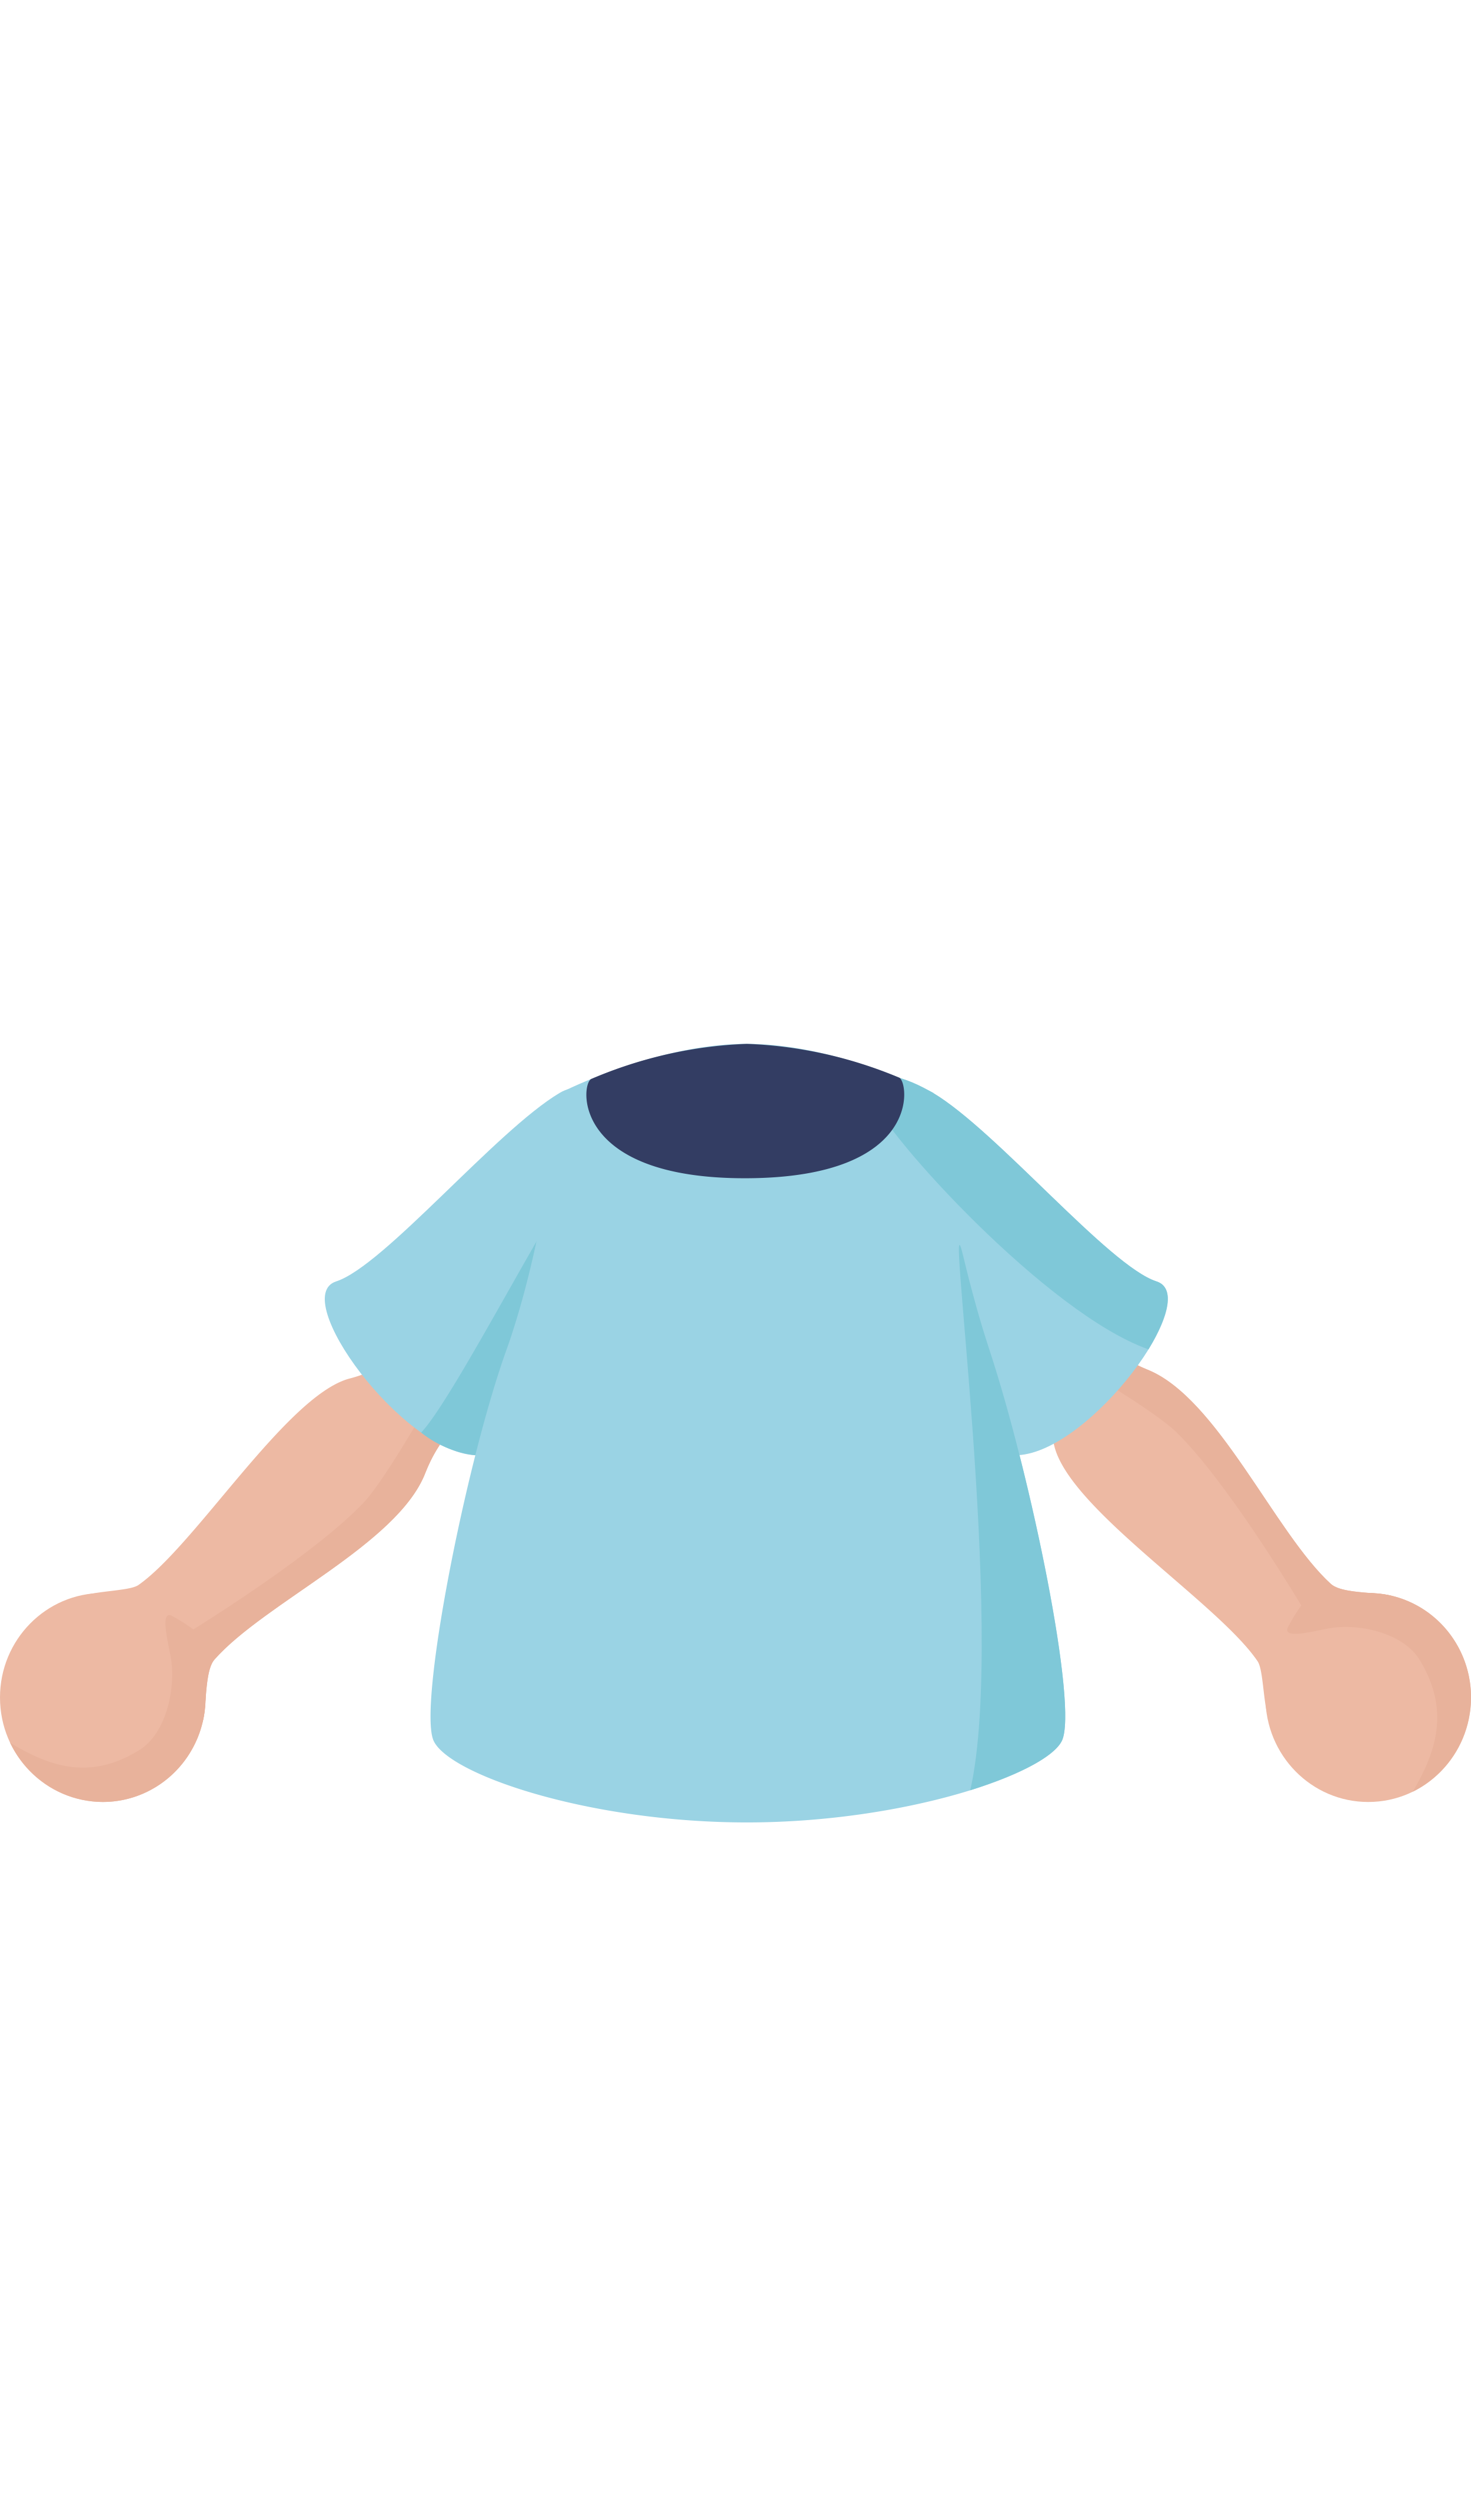 <?xml version="1.0" encoding="UTF-8" standalone="no"?>
<svg
   width="611"
   height="1038"
   viewBox="0 0 611 1038"
   version="1.1"
   id="svg5735"
   xmlns="http://www.w3.org/2000/svg">
  <defs
     id="defs5663">
    <style
       id="style5652">
      .cls-1 {
        fill: #edb9a3;
      }

      .cls-2 {
        fill: #e8b29b;
      }

      .cls-3 {
        fill: #7b6c53;
      }

      .cls-4 {
        fill: #6c5f48;
      }

      .cls-5 {
        fill: #ddd5d2;
      }

      .cls-6 {
        fill: #18a65a;
      }

      .cls-7 {
        fill: #11743f;
      }

      .cls-8 {
        fill: #9ad3e4;
      }

      .cls-9 {
        fill: #7fc8d8;
      }

      .cls-10 {
        fill: #333d63;
      }

      .cls-11 {
        fill: #e8a68a;
      }

      .cls-12 {
        fill: #e19e82;
      }

      .cls-13 {
        fill: #fff;
      }

      .cls-14 {
        fill: #322a28;
      }

      .cls-15 {
        fill: #b57e67;
      }

      .cls-16 {
        fill: #3d3533;
      }

      .cls-17 {
        fill: #52311e;
      }

      .cls-18 {
        fill: #3d2517;
      }

      .cls-19 {
        fill: #e69674;
      }

      .cls-20 {
        filter: url(#Path_6714);
      }
    </style>
  </defs>
  <g
     id="Group_8613"
     data-name="Group 8613"
     transform="matrix(4.776,0,0,4.853,0.005,-0.011)">
    <g
       id="Group_7848"
       data-name="Group 7848"
       transform="translate(-911.662,-580.916)">
      <g
         id="Group_5089"
         data-name="Group 5089"
         transform="translate(911.662,691.103)">
        <g
           id="Group_5088"
           data-name="Group 5088"
           transform="rotate(-90,65.093,-21.114)">
          <g
             id="Group_5086"
             data-name="Group 5086">
            <g
               id="Group_5084"
               data-name="Group 5084"
               transform="rotate(90,21.989,21.989)">
              <path
                 id="Path_3678"
                 data-name="Path 3678"
                 class="cls-1"
                 d="M 29.536,25.323 C 24.668,20.96 19.7,9.427 13.608,7 7.516,4.573 7.523,0 7.523,0 L 0,6.267 a 11.787,11.787 0 0 1 5.515,7.373 c 1.51,5.445 14.233,13.339 17.649,18.3 0.617,0.9 0.431,4.76 1.382,5.847 3.19,0.081 10.463,-8.052 10.687,-11.06 0.081,-0.894 -4.49,-0.322 -5.697,-1.404 z" />
              <circle
                 id="Ellipse_565"
                 data-name="Ellipse 565"
                 class="cls-1"
                 cx="8.939"
                 cy="8.939"
                 r="8.939"
                 transform="translate(23.848,26.101)" />
            </g>
          </g>
          <g
             id="Group_5085"
             data-name="Group 5085"
             transform="translate(0.876,3.54)">
            <path
               id="Path_3678-2"
               data-name="Path 3678"
               class="cls-2"
               d="M 26,25.323 C 21.128,20.96 16.163,9.427 10.068,7 3.973,4.573 3.983,0 3.983,0 L 0,4.386 c 0,0 10.175,5.643 12.6,7.992 4.259,4.128 9.922,13.318 10.982,15.038 2.276,-0.554 7.886,2.323 8.11,-0.685 C 31.774,25.833 27.2,26.405 26,25.323 Z"
               transform="rotate(90,21.551,21.551)" />
            <path
               id="Path_3686"
               data-name="Path 3686"
               class="cls-2"
               d="m 7.046,0.124 a 8.939,8.939 0 0 1 8.939,8.939 9.053,9.053 0 0 1 -5.075,8.063 C 13.17,13.385 14.016,9.945 11.543,5.885 10.084,3.485 6.127,2.699 3.643,3.147 2.144,3.416 -0.7,4.176 0.157,2.879 A 15.024,15.024 0 0 1 1.6,0.688 C 2.9,-0.394 4.884,0.124 7.046,0.124 Z"
               transform="rotate(90,-2.538,19.663)" />
          </g>
        </g>
        <g
           id="Group_5087"
           data-name="Group 5087"
           transform="translate(0,2.253)">
          <g
             id="Group_5086-2"
             data-name="Group 5086">
            <g
               id="Group_5084-2"
               data-name="Group 5084"
               transform="rotate(90,21.989,21.989)">
              <path
                 id="Path_3678-3"
                 data-name="Path 3678"
                 class="cls-1"
                 d="M 29.536,25.323 C 24.668,20.96 19.7,9.427 13.608,7 7.516,4.573 7.523,0 7.523,0 L 0,6.267 a 11.787,11.787 0 0 1 5.515,7.373 c 1.51,5.445 14.233,13.339 17.649,18.3 0.617,0.9 0.431,4.76 1.382,5.847 3.19,0.081 10.463,-8.052 10.687,-11.06 0.081,-0.894 -4.49,-0.322 -5.697,-1.404 z" />
              <circle
                 id="Ellipse_565-2"
                 data-name="Ellipse 565"
                 class="cls-1"
                 cx="8.939"
                 cy="8.939"
                 r="8.939"
                 transform="translate(23.848,26.101)" />
            </g>
          </g>
          <g
             id="Group_5085-2"
             data-name="Group 5085"
             transform="translate(0.876,3.54)">
            <path
               id="Path_3678-4"
               data-name="Path 3678"
               class="cls-2"
               d="M 26,25.323 C 21.128,20.96 16.163,9.427 10.068,7 3.973,4.573 3.983,0 3.983,0 L 0,4.386 c 0,0 10.175,5.643 12.6,7.992 4.259,4.128 9.922,13.318 10.982,15.038 2.276,-0.554 7.886,2.323 8.11,-0.685 C 31.774,25.833 27.2,26.405 26,25.323 Z"
               transform="rotate(90,21.551,21.551)" />
            <path
               id="Path_3686-2"
               data-name="Path 3686"
               class="cls-2"
               d="m 7.046,0.124 a 8.939,8.939 0 0 1 8.939,8.939 9.053,9.053 0 0 1 -5.075,8.063 C 13.17,13.385 14.016,9.945 11.543,5.885 10.084,3.485 6.127,2.699 3.643,3.147 2.144,3.416 -0.7,4.176 0.157,2.879 A 15.024,15.024 0 0 1 1.6,0.688 C 2.9,-0.394 4.884,0.124 7.046,0.124 Z"
               transform="rotate(90,-2.538,19.663)" />
          </g>
        </g>
      </g>
      <g
         id="Group_5075"
         data-name="Group 5075"
         transform="translate(939.907,670.225)">
        <path
           id="Path_3668"
           data-name="Path 3668"
           class="cls-8"
           d="M 11.162,0.063 C 5.627,3.306 -4.114,14.871 -8.27,16.186 c -4.156,1.315 5.741,14.547 12.057,14.868 6.316,0.321 6,-2.682 6.9,-5.17 C 14.2,16.242 16.7,-3.179 11.162,0.063 Z"
           transform="translate(9.259,4.135)" />
        <path
           id="Path_3682"
           data-name="Path 3682"
           class="cls-9"
           d="m -0.819,29.159 a 9.393,9.393 0 0 0 4.663,1.934 c 6.316,0.321 6,-2.682 6.9,-5.17 A 70.6,70.6 0 0 0 14.463,6.041 C 14.552,1.691 2.712,25.475 -0.819,29.159 Z"
           transform="translate(9.201,4.095)" />
        <path
           id="Path_3669"
           data-name="Path 3669"
           class="cls-8"
           d="M -6.015,0.063 C -0.48,3.306 9.262,14.871 13.418,16.186 17.574,17.501 7.676,30.733 1.36,31.054 c -6.316,0.321 -6,-2.682 -6.9,-5.17 -3.515,-9.642 -6.01,-29.063 -0.475,-25.821 z"
           transform="translate(58.918,4.135)" />
        <path
           id="Path_3667"
           data-name="Path 3667"
           class="cls-8"
           d="m 11.225,0.037 c 0,0 8.271,-4.2 16.237,-4.2 7.966,0 16.233,4.2 16.233,4.2 A 125.7,125.7 0 0 0 48.588,22.1 c 3.563,10.66 7.725,30.519 6.266,33.379 -1.459,2.86 -13.735,6.967 -27.391,6.967 C 13.807,62.446 1.626,58.389 0.229,55.477 -1.168,52.565 3.014,31.741 6.527,22.1 10.04,12.459 11.225,0.037 11.225,0.037 Z"
           transform="translate(9.244,4.161)" />
        <path
           id="Path_3680"
           data-name="Path 3680"
           class="cls-9"
           d="m 46.611,14.17 c 0.3,1.244 0.654,2.615 1.142,4.333 0.288,1.016 0.7,2.37 1.15,3.713 3.563,10.66 7.725,30.519 6.266,33.379 -0.657,1.287 -3.5,2.826 -7.961,4.217 C 50.4,46.034 44.733,6.348 46.611,14.17 Z"
           transform="translate(8.928,4.043)" />
        <path
           id="Path_3681"
           data-name="Path 3681"
           class="cls-9"
           d="M -6.029,0.056 C -0.493,3.3 9.248,14.864 13.4,16.179 c 1.633,0.517 1.1,2.874 -0.695,5.813 C 3.881,18.939 -10.272,3.517 -11.206,0.67 c -0.772,-3.437 3.141,-1.807 5.177,-0.614 z"
           transform="translate(58.932,4.142)" />
      </g>
      <g
         id="Group_5079"
         data-name="Group 5079"
         transform="translate(962.656,670.225)">
        <path
           id="Path_3667-2"
           data-name="Path 3667"
           class="cls-10"
           d="m 14.03,-1.162 a 38.352,38.352 0 0 1 13.525,-3 38.344,38.344 0 0 1 13.245,2.888 C 41.645,-0.947 42.884,7.27 27.559,7.334 12.234,7.398 13.11,-0.786 14.03,-1.162 Z"
           transform="translate(-13.598,4.161)" />
      </g>
    </g>
  </g>
</svg>
